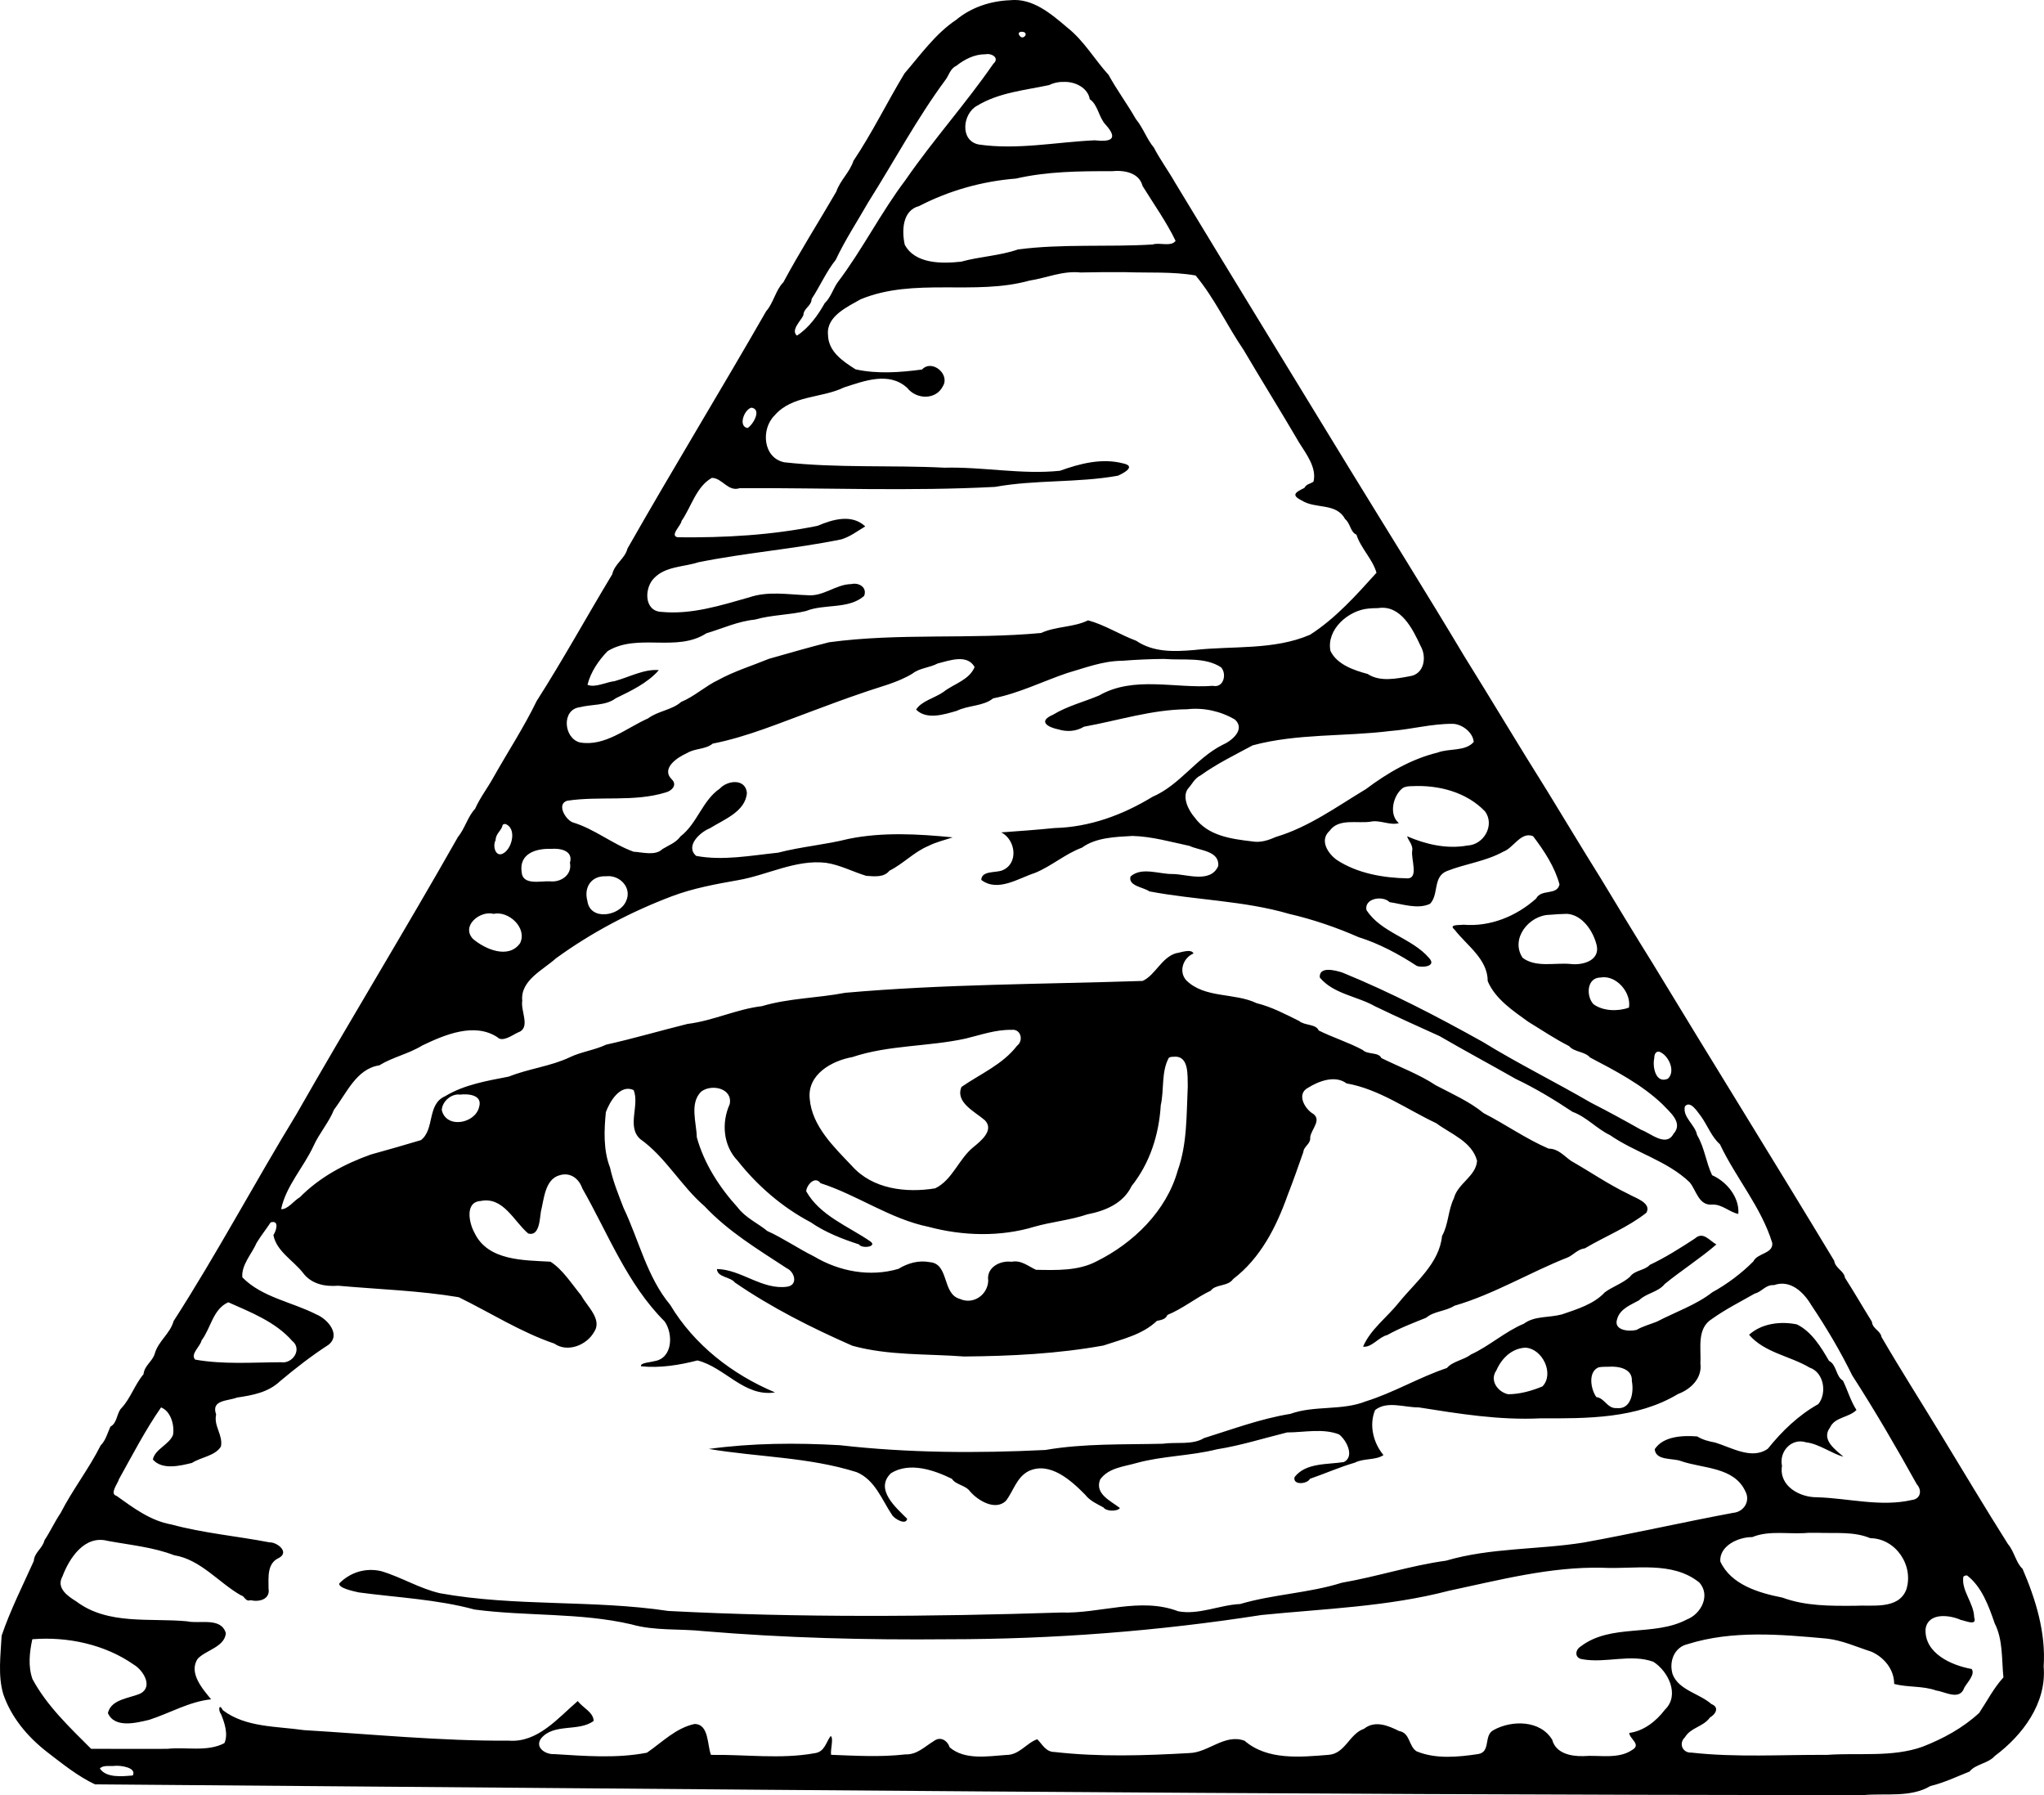 <?xml version="1.0" encoding="UTF-8" standalone="no"?>
<!-- Created with Inkscape (http://www.inkscape.org/) -->

<svg
   width="166.589mm"
   height="146.274mm"
   viewBox="0 0 166.589 146.274"
   version="1.1"
   id="svg1"
   inkscape:version="1.3.2 (091e20ef0f, 2023-11-25)"
   sodipodi:docname="pfp.svg"
   xmlns:inkscape="http://www.inkscape.org/namespaces/inkscape"
   xmlns:sodipodi="http://sodipodi.sourceforge.net/DTD/sodipodi-0.dtd"
   xmlns="http://www.w3.org/2000/svg"
   xmlns:svg="http://www.w3.org/2000/svg">
  <sodipodi:namedview
     id="namedview1"
     pagecolor="#ffffff"
     bordercolor="#000000"
     borderopacity="0.25"
     inkscape:showpageshadow="2"
     inkscape:pageopacity="0.0"
     inkscape:pagecheckerboard="0"
     inkscape:deskcolor="#d1d1d1"
     inkscape:document-units="mm"
     inkscape:zoom="0.5946522"
     inkscape:cx="385.09905"
     inkscape:cy="391.82568"
     inkscape:window-width="1440"
     inkscape:window-height="855"
     inkscape:window-x="0"
     inkscape:window-y="0"
     inkscape:window-maximized="1"
     inkscape:current-layer="layer1" />
  <defs
     id="defs1" />
  <g
     inkscape:label="Layer 1"
     inkscape:groupmode="layer"
     id="layer1"
     transform="translate(-21.167,-75.406)">
    <path
       style="fill:#000000;fill-opacity:1;stroke:none;stroke-width:1.266;stroke-linecap:round;stroke-linejoin:round"
       d="m 103.492,75.424 c -1.593,0.058 -3.171,0.581 -4.393,1.597 -1.675,1.112 -2.906,2.848 -4.214,4.367 -1.411,2.331 -2.632,4.845 -4.16,7.122 -0.314,0.952 -1.073,1.566 -1.403,2.52 -1.432,2.467 -2.965,4.871 -4.309,7.377 -0.624,0.623 -0.8,1.676 -1.405,2.363 -3.716,6.478 -7.613,12.85 -11.299,19.332 -0.225,0.86 -1.048,1.228 -1.246,2.104 -2.068,3.424 -4.002,6.951 -6.158,10.323 -1.02,2.107 -2.349,4.14 -3.511,6.2 -0.489,0.889 -1.091,1.653 -1.504,2.579 -0.595,0.624 -0.836,1.619 -1.408,2.314 -4.297,7.584 -8.851,15.026 -13.162,22.588 -3.398,5.566 -6.483,11.375 -10.007,16.849 -0.274,1.021 -1.262,1.632 -1.542,2.68 -0.212,0.641 -0.831,0.93 -0.907,1.647 -0.712,0.838 -1.057,1.97 -1.798,2.759 -0.4,0.407 -0.323,1.205 -0.901,1.512 -0.247,0.546 -0.375,1.107 -0.8,1.537 -0.955,1.904 -2.284,3.596 -3.255,5.498 -0.488,0.718 -0.845,1.509 -1.316,2.219 -0.175,0.702 -0.813,0.962 -0.875,1.698 -0.903,2.008 -1.917,4.014 -2.619,6.081 -0.078,1.57 -0.319,3.267 0.14,4.782 0.648,1.877 1.956,3.431 3.504,4.65 1.256,0.966 2.56,2.024 3.962,2.682 48.047,0.367 96.095,0.876 144.144,0.874 1.805,-0.159 3.842,0.221 5.445,-0.736 1.093,-0.263 2.16,-0.769 3.193,-1.181 0.488,-0.614 1.502,-0.643 2.055,-1.266 2.275,-1.694 4.24,-4.316 3.985,-7.288 0.187,-2.768 -0.639,-5.456 -1.72,-7.965 -0.534,-0.48 -0.682,-1.433 -1.187,-2.011 -1.88,-2.975 -3.674,-5.987 -5.509,-8.998 -1.595,-2.622 -3.25,-5.221 -4.797,-7.875 -0.104,-0.549 -0.732,-0.661 -0.788,-1.254 -0.746,-1.196 -1.439,-2.407 -2.195,-3.582 -0.07,-0.558 -0.781,-0.758 -0.875,-1.383 -4.895,-8.115 -9.918,-16.184 -14.836,-24.299 -1.42,-2.273 -2.799,-4.561 -4.188,-6.856 -1.47,-2.352 -2.902,-4.739 -4.356,-7.11 -2.285,-3.629 -4.498,-7.352 -6.771,-10.998 -3.074,-5.141 -6.257,-10.223 -9.383,-15.326 -4.729,-7.756 -9.493,-15.502 -14.188,-23.267 -0.541,-0.953 -1.248,-1.917 -1.722,-2.845 -0.58,-0.69 -0.883,-1.621 -1.475,-2.336 -0.685,-1.206 -1.581,-2.415 -2.214,-3.585 -1.137,-1.243 -2.004,-2.786 -3.36,-3.855 -1.316,-1.115 -2.818,-2.427 -4.671,-2.239 z m 0.946,2.571 c 0.709,0.011 0.069,0.839 -0.218,0.242 -0.098,-0.148 0.082,-0.257 0.218,-0.242 z m -2.957,1.834 c 0.48,-0.113 1.201,0.289 0.637,0.782 -2.247,3.255 -4.905,6.204 -7.151,9.463 -2.014,2.66 -3.507,5.666 -5.518,8.323 -0.373,0.514 -0.561,1.227 -1.061,1.706 -0.56,0.996 -1.312,2.041 -2.269,2.65 -0.528,-0.449 0.325,-1.21 0.524,-1.655 0.022,-0.601 0.645,-0.719 0.676,-1.336 0.68,-1.034 1.191,-2.225 1.964,-3.185 0.731,-1.567 1.761,-3.14 2.644,-4.683 2.107,-3.333 3.976,-6.847 6.319,-10.009 0.253,-0.334 0.367,-0.889 0.852,-1.108 0.687,-0.542 1.487,-0.955 2.384,-0.949 z m 6.479,2.25 c 0.879,-0.005 1.878,0.504 2.024,1.412 0.676,0.452 0.727,1.492 1.303,2.085 1.088,1.222 0.332,1.398 -0.904,1.263 -3.145,0.144 -6.331,0.803 -9.469,0.338 -1.537,-0.325 -1.293,-2.522 -0.112,-3.155 1.776,-1.077 3.878,-1.259 5.869,-1.683 0.402,-0.199 0.834,-0.275 1.29,-0.26 z m 3.811,7.278 c 0.982,-0.104 2.237,0.098 2.515,1.202 0.912,1.474 1.95,2.93 2.692,4.471 -0.346,0.509 -1.328,0.109 -1.857,0.297 -3.652,0.226 -7.365,-0.069 -10.984,0.404 -1.488,0.519 -3.111,0.574 -4.635,0.997 -1.561,0.169 -3.756,0.2 -4.598,-1.385 -0.245,-1.131 -0.204,-2.789 1.176,-3.148 2.454,-1.269 5.144,-2.021 7.893,-2.239 2.559,-0.587 5.184,-0.605 7.798,-0.601 z m 1.094,8.225 c 1.91,0.073 3.862,-0.059 5.745,0.271 1.549,1.851 2.55,4.073 3.908,6.059 1.488,2.528 3.05,5.027 4.531,7.561 0.57,0.914 1.449,2.042 1.171,3.177 -0.266,0.196 -0.58,0.183 -0.744,0.515 -0.688,0.332 -1.135,0.571 -0.223,1.018 1.112,0.722 2.803,0.16 3.538,1.514 0.454,0.374 0.417,1.054 0.927,1.275 0.356,1.113 1.319,1.992 1.635,3.104 -1.643,1.821 -3.333,3.717 -5.411,5.05 -2.957,1.277 -6.308,0.894 -9.444,1.246 -1.616,0.138 -3.315,0.206 -4.725,-0.752 -1.321,-0.49 -2.584,-1.307 -3.925,-1.665 -1.182,0.582 -2.623,0.472 -3.828,1.03 -5.745,0.537 -11.569,-0.02 -17.289,0.757 -1.638,0.414 -3.277,0.888 -4.891,1.347 -1.38,0.566 -2.83,1.009 -4.14,1.727 -1.054,0.502 -1.927,1.333 -3.022,1.789 -0.749,0.662 -1.873,0.726 -2.697,1.341 -1.755,0.774 -3.523,2.322 -5.561,1.955 -1.322,-0.352 -1.508,-2.683 0.004,-2.868 0.974,-0.249 2.116,-0.113 2.917,-0.723 1.241,-0.601 2.614,-1.252 3.521,-2.298 -1.19,-0.115 -2.447,0.589 -3.628,0.901 -0.684,0.078 -1.563,0.552 -2.186,0.294 0.254,-1.035 0.92,-2.011 1.645,-2.747 2.456,-1.489 5.612,0.126 8.043,-1.449 1.313,-0.389 2.558,-0.979 3.961,-1.118 1.355,-0.391 2.822,-0.371 4.159,-0.698 1.494,-0.604 3.459,-0.118 4.738,-1.228 0.27,-0.691 -0.418,-1.118 -1.055,-0.966 -1.259,0.018 -2.268,1.035 -3.577,0.905 -1.585,-0.054 -3.188,-0.352 -4.739,0.177 -2.315,0.657 -4.692,1.418 -7.138,1.183 -1.457,-0.05 -1.418,-1.99 -0.585,-2.775 0.926,-0.945 2.391,-0.881 3.582,-1.268 3.858,-0.78 7.806,-1.08 11.655,-1.867 0.716,-0.214 1.315,-0.679 1.949,-1.055 -1.091,-1.036 -2.668,-0.57 -3.878,-0.051 -3.735,0.767 -7.589,0.979 -11.394,0.937 -0.715,-0.113 0.285,-0.985 0.298,-1.33 0.798,-1.147 1.2,-2.801 2.473,-3.512 0.853,0.01 1.314,1.165 2.278,0.837 6.934,-0.03 13.88,0.263 20.807,-0.102 3.307,-0.599 6.718,-0.317 10.012,-0.912 0.567,-0.255 1.459,-0.774 0.434,-0.999 -1.734,-0.457 -3.532,0.008 -5.164,0.598 -3.129,0.324 -6.267,-0.332 -9.406,-0.251 -4.349,-0.22 -8.736,0.043 -13.063,-0.441 -1.739,-0.363 -1.91,-2.702 -0.794,-3.811 1.433,-1.669 3.821,-1.394 5.665,-2.288 1.641,-0.526 3.678,-1.322 5.155,0.042 0.741,0.946 2.341,1.002 2.909,-0.15 0.59,-0.966 -0.892,-2.22 -1.707,-1.352 -1.773,0.238 -3.671,0.374 -5.416,-0.014 -1.033,-0.661 -2.227,-1.438 -2.247,-2.832 -0.138,-1.492 1.578,-2.256 2.657,-2.875 4.366,-1.804 9.263,-0.279 13.749,-1.521 1.408,-0.219 2.719,-0.821 4.179,-0.665 1.211,-0.031 2.422,-0.032 3.633,-0.027 z M 82.419,108.624 c 0.857,0.137 0.124,1.402 -0.331,1.662 -0.793,-0.152 -0.247,-1.546 0.331,-1.662 z m 51.047,16.335 c 1.856,-0.302 2.835,1.691 3.481,3.082 0.518,0.89 0.305,2.296 -0.876,2.466 -1.121,0.209 -2.451,0.474 -3.44,-0.184 -1.11,-0.296 -2.508,-0.769 -3.032,-1.885 -0.338,-1.741 1.464,-3.299 3.092,-3.443 0.257,-0.027 0.516,-0.036 0.774,-0.036 z m -17.38,4.143 c 1.512,0.124 3.274,-0.186 4.6,0.679 0.489,0.541 0.214,1.703 -0.671,1.51 -3.081,0.235 -6.436,-0.841 -9.276,0.789 -1.255,0.528 -2.592,0.859 -3.755,1.567 -1.254,0.54 -0.419,1.02 0.459,1.198 0.716,0.216 1.455,0.151 2.072,-0.225 2.795,-0.504 5.531,-1.398 8.406,-1.421 1.352,-0.153 2.747,0.159 3.903,0.845 0.868,0.821 -0.292,1.748 -1.04,2.068 -2.136,1.083 -3.458,3.262 -5.688,4.223 -2.416,1.474 -5.125,2.473 -7.977,2.542 -1.447,0.148 -2.897,0.249 -4.347,0.355 1.19,0.61 1.43,2.564 0.066,3.1 -0.518,0.206 -1.676,0.006 -1.695,0.774 1.343,1.024 3.032,-0.141 4.378,-0.572 1.355,-0.556 2.468,-1.556 3.828,-2.058 1.127,-0.832 2.743,-0.876 4.117,-0.954 1.579,0.04 3.118,0.487 4.651,0.812 0.805,0.39 2.439,0.377 2.341,1.633 -0.63,1.436 -2.56,0.67 -3.708,0.657 -1.073,0.03 -2.535,-0.611 -3.442,0.201 -0.228,0.783 1.102,0.881 1.527,1.213 3.776,0.717 7.694,0.751 11.399,1.834 1.936,0.447 3.855,1.105 5.666,1.9 1.647,0.509 3.286,1.389 4.729,2.334 0.41,0.168 1.631,0.066 1.033,-0.611 -1.415,-1.67 -3.94,-2.075 -5.129,-3.94 -0.19,-0.959 1.331,-1.203 1.885,-0.639 1.051,0.156 2.304,0.607 3.301,0.134 0.732,-0.759 0.209,-2.203 1.37,-2.666 1.507,-0.597 3.16,-0.786 4.599,-1.581 0.83,-0.297 1.437,-1.662 2.424,-1.263 0.897,1.174 1.771,2.502 2.156,3.932 -0.203,0.928 -1.493,0.341 -1.903,1.151 -1.62,1.446 -3.74,2.316 -5.934,2.131 -0.25,0.05 -1.261,-0.052 -0.716,0.403 1.008,1.303 2.699,2.388 2.704,4.201 0.615,1.453 2.071,2.417 3.301,3.305 1.11,0.675 2.179,1.405 3.334,1.984 0.403,0.497 1.255,0.416 1.706,0.928 2.068,1.085 4.18,2.179 5.884,3.796 0.58,0.631 1.752,1.514 0.91,2.431 -0.6,1.109 -1.87,-0.068 -2.627,-0.332 -1.34,-0.757 -2.756,-1.532 -4.096,-2.212 -2.911,-1.691 -5.956,-3.194 -8.831,-4.962 -3.708,-2.066 -7.51,-4.046 -11.446,-5.649 -0.537,-0.168 -1.898,-0.542 -1.823,0.412 1.114,1.342 3.042,1.516 4.505,2.345 1.73,0.834 3.548,1.659 5.265,2.432 2.034,1.184 4.142,2.309 6.194,3.481 1.605,0.762 3.188,1.72 4.632,2.684 1.146,0.417 1.984,1.389 3.057,1.9 2.065,1.428 4.672,2.094 6.493,3.844 0.551,0.664 0.73,1.917 1.842,1.815 0.8,-0.039 1.427,0.638 2.124,0.76 0.108,-1.34 -0.942,-2.631 -2.136,-3.152 -0.498,-1.035 -0.618,-2.26 -1.228,-3.277 -0.156,-0.849 -1.195,-1.44 -0.991,-2.331 0.452,-0.54 1.056,0.496 1.305,0.797 0.532,0.743 0.89,1.722 1.549,2.286 1.295,2.74 3.376,5.132 4.268,8.051 0.072,0.888 -1.211,0.8 -1.547,1.501 -0.969,0.981 -2.192,1.886 -3.339,2.509 -1.319,1.035 -3.018,1.61 -4.515,2.394 -0.576,0.231 -1.139,0.368 -1.656,0.673 -0.616,0.16 -1.914,0.049 -1.585,-0.886 0.228,-0.847 1.167,-1.174 1.787,-1.528 0.571,-0.579 1.55,-0.649 2.096,-1.331 1.357,-1.104 2.918,-2.102 4.204,-3.217 -0.566,-0.302 -1.077,-1.102 -1.755,-0.48 -1.183,0.772 -2.411,1.551 -3.673,2.144 -0.406,0.464 -1.225,0.417 -1.622,0.977 -0.596,0.536 -1.483,0.827 -2.056,1.271 -0.874,0.95 -2.28,1.377 -3.492,1.79 -1.036,0.278 -2.226,0.107 -3.092,0.756 -1.533,0.639 -2.806,1.818 -4.325,2.515 -0.595,0.456 -1.476,0.541 -1.948,1.095 -2.253,0.752 -4.343,2.012 -6.615,2.718 -1.955,0.777 -4.159,0.31 -6.142,1.018 -2.421,0.393 -4.719,1.253 -7.041,1.976 -0.939,0.582 -2.285,0.302 -3.367,0.459 -3.192,0.077 -6.404,-0.035 -9.558,0.508 -5.583,0.274 -11.196,0.246 -16.752,-0.389 -3.56,-0.201 -7.143,-0.181 -10.681,0.305 4.006,0.669 8.149,0.66 12.039,1.888 1.519,0.624 2.072,2.284 2.923,3.532 0.211,0.293 1.11,0.818 1.205,0.271 -0.905,-0.902 -2.68,-2.409 -1.32,-3.715 1.518,-0.94 3.501,-0.26 4.969,0.46 0.318,0.504 1.106,0.499 1.49,1.042 0.644,0.738 2.034,1.572 2.897,0.763 0.637,-0.81 0.864,-1.931 1.876,-2.443 1.729,-0.795 3.455,0.772 4.59,1.927 0.392,0.507 0.996,0.769 1.499,1.044 0.226,0.334 1.123,0.337 1.339,0.049 -0.723,-0.576 -2.082,-1.145 -1.613,-2.327 0.685,-0.968 1.975,-1.053 2.98,-1.348 2.112,-0.581 4.387,-0.571 6.531,-1.112 1.946,-0.308 3.831,-0.908 5.727,-1.376 1.39,-0.002 2.912,-0.352 4.232,0.16 0.604,0.458 1.293,1.802 0.397,2.252 -1.339,0.216 -3.093,0.038 -4.018,1.221 -0.186,0.687 1.032,0.586 1.251,0.144 1.228,-0.421 2.415,-0.955 3.663,-1.316 0.712,-0.372 1.704,-0.181 2.328,-0.617 -0.83,-0.991 -1.187,-2.443 -0.686,-3.663 0.966,-0.79 2.419,-0.203 3.553,-0.223 3.288,0.521 6.584,1.057 9.93,0.893 3.803,0.012 7.84,0.042 11.211,-1.983 1.047,-0.393 1.981,-1.289 1.823,-2.497 0.069,-1.234 -0.319,-2.852 0.951,-3.626 1.097,-0.788 2.319,-1.396 3.478,-2.061 0.585,-0.141 0.878,-0.735 1.565,-0.688 1.34,-0.48 2.431,0.584 3.053,1.643 1.223,1.82 2.378,3.776 3.325,5.712 1.861,2.887 3.596,5.869 5.264,8.872 0.454,0.496 0.303,1.204 -0.4,1.281 -2.547,0.588 -5.176,-0.149 -7.747,-0.222 -1.412,0.009 -3.105,-0.924 -2.84,-2.561 -0.251,-1.164 0.779,-2.301 1.973,-1.913 1.056,0.118 2.165,0.966 3.033,1.166 -0.655,-0.564 -1.831,-1.386 -1.094,-2.371 0.393,-0.87 1.525,-0.797 2.159,-1.432 -0.476,-0.731 -0.738,-1.652 -1.102,-2.394 -0.588,-0.335 -0.504,-1.296 -1.137,-1.61 -0.65,-1.124 -1.425,-2.394 -2.624,-2.973 -1.321,-0.267 -2.857,-0.088 -3.89,0.848 1.269,1.471 3.319,1.714 4.931,2.673 1.178,0.395 1.429,2.09 0.715,2.973 -1.622,0.909 -2.954,2.193 -4.115,3.637 -1.307,0.934 -2.972,-0.105 -4.3,-0.503 -0.529,-0.1 -1.02,-0.223 -1.459,-0.498 -1.166,-0.087 -2.753,-0.034 -3.462,1.04 0.081,0.964 1.476,0.705 2.145,0.97 1.786,0.619 4.32,0.461 5.242,2.465 0.43,0.792 -0.124,1.681 -0.997,1.752 -4.068,0.758 -8.109,1.682 -12.177,2.418 -3.73,0.599 -7.585,0.411 -11.225,1.481 -2.876,0.392 -5.626,1.303 -8.479,1.794 -2.695,0.849 -5.583,0.936 -8.297,1.737 -1.688,0.077 -3.362,0.905 -5.045,0.593 -3.097,-1.186 -6.378,0.21 -9.559,0.1 -10.66,0.343 -21.344,0.426 -31.997,-0.127 -6.162,-0.927 -12.47,-0.334 -18.61,-1.444 -1.673,-0.383 -3.152,-1.311 -4.779,-1.796 -1.256,-0.302 -2.535,0.076 -3.438,1.002 -0.06,0.362 1.068,0.611 1.592,0.726 3.143,0.422 6.362,0.56 9.432,1.394 4.246,0.566 8.615,0.237 12.798,1.212 1.87,0.539 3.947,0.341 5.892,0.551 6.619,0.556 13.261,0.725 19.903,0.661 8.554,-0.003 17.105,-0.658 25.555,-1.977 5.105,-0.511 10.278,-0.673 15.262,-1.973 4.136,-0.877 8.274,-1.976 12.539,-1.877 2.612,0.136 5.667,-0.582 7.878,1.204 0.939,1.043 0.142,2.565 -1.021,3.014 -2.687,1.417 -6.173,0.304 -8.647,2.194 -0.495,0.309 -0.49,0.966 0.138,1.043 1.907,0.345 3.947,-0.465 5.783,0.207 1.219,0.774 2.176,2.717 0.943,3.904 -0.717,0.946 -1.74,1.745 -2.91,1.894 0.03,0.489 1.015,0.945 0.239,1.387 -1.137,0.779 -2.687,0.394 -3.992,0.502 -0.998,0.024 -2.228,-0.222 -2.521,-1.328 -0.968,-1.62 -3.313,-1.618 -4.789,-0.79 -0.821,0.428 -0.193,1.769 -1.241,1.949 -1.637,0.245 -3.466,0.428 -5.029,-0.224 -0.658,-0.418 -0.501,-1.49 -1.424,-1.652 -0.887,-0.442 -1.963,-0.894 -2.853,-0.184 -1.219,0.419 -1.53,2.046 -2.917,2.128 -2.278,0.179 -4.961,0.458 -6.822,-1.152 -1.635,-0.597 -2.94,0.976 -4.525,1.006 -3.643,0.208 -7.334,0.325 -10.964,-0.089 -0.71,0.006 -1.002,-0.64 -1.406,-1.038 -0.869,0.293 -1.463,1.285 -2.509,1.278 -1.507,0.103 -3.379,0.443 -4.627,-0.614 -0.19,-0.569 -0.756,-0.93 -1.299,-0.514 -0.734,0.44 -1.356,1.119 -2.307,1.083 -2.008,0.234 -4.064,0.11 -6.059,0.036 -0.083,-0.384 0.229,-1.363 -0.037,-1.537 -0.397,0.532 -0.485,1.297 -1.306,1.405 -2.773,0.503 -5.655,0.094 -8.448,0.138 -0.317,-0.768 -0.146,-2.522 -1.35,-2.518 -1.537,0.337 -2.634,1.493 -3.874,2.34 -2.47,0.479 -5.058,0.267 -7.562,0.113 -0.676,0.044 -1.584,-0.516 -1.079,-1.256 1.036,-1.296 3.079,-0.532 4.301,-1.448 -0.016,-0.715 -0.913,-1.086 -1.293,-1.621 -1.619,1.388 -3.265,3.408 -5.618,3.23 -5.577,0.036 -11.141,-0.527 -16.705,-0.858 -2.213,-0.323 -4.742,-0.207 -6.6,-1.62 -0.34,-0.634 -0.385,0.038 -0.158,0.315 0.292,0.691 0.606,1.649 0.279,2.364 -1.4,0.74 -3.135,0.293 -4.657,0.466 -2.069,0.002 -4.141,0.012 -6.207,-0.004 -1.749,-1.747 -3.606,-3.501 -4.777,-5.679 -0.374,-1.045 -0.24,-2.198 -0.016,-3.248 2.864,-0.231 5.914,0.416 8.285,2.078 0.729,0.435 1.576,1.743 0.558,2.33 -0.893,0.413 -2.41,0.451 -2.682,1.607 0.55,1.265 2.328,0.797 3.373,0.55 1.682,-0.546 3.271,-1.487 5.041,-1.67 -0.691,-0.836 -1.872,-2.177 -1.085,-3.315 0.68,-0.708 2.177,-0.943 2.286,-2.073 -0.386,-1.336 -2.164,-0.735 -3.158,-0.968 -3.011,-0.286 -6.45,0.327 -9.03,-1.619 -0.685,-0.421 -1.661,-1.086 -1.134,-2.031 0.567,-1.506 1.81,-3.401 3.693,-2.903 1.813,0.335 3.702,0.508 5.414,1.169 2.171,0.353 3.629,2.239 5.447,3.269 0.324,0.056 0.329,0.542 0.798,0.394 0.681,0.171 1.604,-0.073 1.448,-0.952 0.006,-0.903 -0.149,-2.06 0.868,-2.503 0.86,-0.492 -0.199,-1.285 -0.794,-1.258 -2.66,-0.512 -5.383,-0.747 -7.991,-1.456 -1.704,-0.296 -3.114,-1.365 -4.472,-2.333 -0.596,-0.157 0.11,-1.01 0.19,-1.342 1.096,-1.97 2.168,-4.037 3.438,-5.863 0.795,0.299 1.114,1.463 0.974,2.246 -0.331,0.806 -1.482,1.156 -1.641,2.002 0.765,0.868 2.206,0.514 3.193,0.272 0.722,-0.473 1.877,-0.557 2.354,-1.334 0.186,-0.938 -0.603,-1.656 -0.391,-2.615 -0.433,-1.201 0.944,-1.081 1.701,-1.375 1.261,-0.19 2.539,-0.411 3.511,-1.335 1.262,-1.059 2.556,-2.064 3.937,-2.958 1.062,-0.829 -0.081,-2.12 -0.98,-2.48 -1.979,-1.019 -4.429,-1.385 -6.031,-3.021 -0.101,-1.007 0.779,-1.922 1.164,-2.818 0.349,-0.572 0.793,-1.13 1.14,-1.66 0.736,-0.221 0.458,0.693 0.227,1.029 0.233,1.302 1.62,2.076 2.394,3.062 0.684,0.93 1.793,1.157 2.884,1.068 3.273,0.295 6.587,0.392 9.826,0.935 2.584,1.266 5.049,2.846 7.79,3.78 1.069,0.751 2.622,0.143 3.237,-0.938 0.706,-1.042 -0.586,-2.109 -1.038,-2.976 -0.78,-0.943 -1.519,-2.132 -2.514,-2.759 -2.16,-0.127 -5.107,-0.05 -6.196,-2.364 -0.427,-0.757 -0.81,-2.502 0.506,-2.582 1.851,-0.382 2.714,1.669 3.878,2.649 0.922,0.259 0.936,-1.2 1.033,-1.787 0.254,-1.003 0.322,-2.631 1.522,-2.959 0.866,-0.269 1.571,0.259 1.852,1.066 2.105,3.69 3.648,7.791 6.709,10.843 0.718,1.017 0.668,3.032 -0.864,3.242 -0.229,0.086 -1.169,0.124 -1.056,0.414 1.546,0.161 3.12,-0.097 4.596,-0.476 2.231,0.553 3.813,2.998 6.322,2.605 -3.478,-1.46 -6.585,-3.87 -8.539,-7.128 -1.895,-2.268 -2.549,-5.28 -3.805,-7.905 -0.419,-1.089 -0.855,-2.152 -1.104,-3.294 -0.548,-1.4 -0.487,-3.033 -0.338,-4.511 0.313,-0.861 1.178,-2.317 2.267,-1.792 0.496,1.236 -0.582,2.957 0.52,3.975 2.081,1.472 3.329,3.829 5.257,5.485 1.935,2.062 4.357,3.518 6.697,5.051 0.636,0.285 0.95,1.353 0.052,1.503 -2.039,0.295 -3.774,-1.411 -5.74,-1.437 0.023,0.679 1.093,0.622 1.459,1.095 2.986,2.051 6.26,3.699 9.576,5.154 2.947,0.815 6.076,0.648 9.107,0.877 3.792,-0.03 7.629,-0.22 11.355,-0.894 1.508,-0.513 3.166,-0.867 4.359,-2.006 0.369,-0.083 0.711,-0.125 0.858,-0.485 1.238,-0.501 2.35,-1.421 3.53,-1.977 0.414,-0.555 1.392,-0.319 1.832,-0.953 2.23,-1.699 3.519,-4.25 4.436,-6.829 0.454,-1.159 0.868,-2.34 1.281,-3.519 0.034,-0.48 0.618,-0.641 0.558,-1.208 0.095,-0.686 1.047,-1.467 0.116,-1.983 -0.63,-0.459 -1.213,-1.564 -0.282,-2.048 0.894,-0.559 2.211,-1.037 3.128,-0.351 2.654,0.464 4.907,2.112 7.312,3.244 1.181,0.876 2.919,1.496 3.326,3.066 -0.09,1.268 -1.579,1.835 -1.888,3.052 -0.483,0.977 -0.436,2.137 -0.967,3.07 -0.217,2.234 -2.184,3.776 -3.51,5.415 -0.946,1.194 -2.328,2.194 -2.926,3.605 0.707,0.092 1.267,-0.784 1.975,-0.948 0.996,-0.564 2.168,-1.004 3.171,-1.411 0.608,-0.531 1.596,-0.521 2.296,-0.974 3.222,-0.934 6.143,-2.724 9.266,-3.95 0.432,-0.196 0.799,-0.664 1.37,-0.73 1.652,-0.977 3.505,-1.706 5.011,-2.898 0.457,-0.811 -0.93,-1.214 -1.443,-1.519 -1.644,-0.789 -3.123,-1.812 -4.69,-2.705 -0.593,-0.415 -1.049,-1.003 -1.831,-1 -1.845,-0.795 -3.534,-1.991 -5.296,-2.892 -1.15,-0.948 -2.608,-1.588 -3.895,-2.267 -1.374,-0.911 -3.009,-1.512 -4.445,-2.225 -0.228,-0.505 -1.117,-0.256 -1.52,-0.658 -1.14,-0.613 -2.471,-1.029 -3.586,-1.588 -0.217,-0.541 -1.154,-0.388 -1.593,-0.773 -1.139,-0.562 -2.221,-1.141 -3.463,-1.45 -1.814,-0.871 -4.242,-0.372 -5.747,-1.874 -0.636,-0.728 -0.229,-1.833 0.602,-2.176 -0.187,-0.419 -1.058,-0.065 -1.431,-0.019 -1.184,0.359 -1.693,1.794 -2.717,2.256 -8.078,0.27 -16.184,0.255 -24.235,0.966 -2.261,0.435 -4.583,0.434 -6.793,1.089 -2.082,0.247 -3.975,1.192 -6.064,1.448 -2.213,0.549 -4.403,1.193 -6.633,1.691 -0.939,0.445 -2.052,0.586 -2.952,1.022 -1.559,0.742 -3.369,0.932 -4.976,1.579 -1.785,0.347 -3.642,0.654 -5.206,1.606 -1.482,0.649 -0.819,2.691 -1.959,3.571 -1.361,0.401 -2.718,0.802 -4.093,1.176 -2.143,0.765 -4.169,1.848 -5.778,3.481 -0.473,0.26 -0.992,1.014 -1.525,0.967 0.408,-1.911 1.836,-3.405 2.645,-5.158 0.47,-1.039 1.252,-1.908 1.666,-2.949 1.027,-1.338 1.827,-3.331 3.691,-3.61 1.073,-0.666 2.405,-0.94 3.503,-1.619 1.825,-0.876 4.246,-1.902 6.12,-0.675 0.413,0.439 1.231,-0.178 1.668,-0.38 1.084,-0.365 0.214,-1.732 0.359,-2.587 -0.165,-1.666 1.697,-2.507 2.744,-3.457 2.899,-2.106 6.097,-3.788 9.443,-5.057 1.733,-0.654 3.569,-0.991 5.399,-1.314 2.39,-0.41 4.703,-1.706 7.175,-1.414 1.153,0.173 2.211,0.742 3.283,1.063 0.675,0.04 1.429,0.146 1.884,-0.421 1.129,-0.564 2.004,-1.531 3.169,-2.014 0.626,-0.322 1.321,-0.477 1.984,-0.702 -2.812,-0.279 -5.729,-0.444 -8.502,0.126 -1.887,0.477 -3.84,0.629 -5.725,1.121 -2.201,0.227 -4.487,0.673 -6.678,0.263 -0.924,-0.809 0.331,-1.944 1.115,-2.251 1.136,-0.714 2.913,-1.355 3.019,-2.893 -0.126,-1.187 -1.588,-1.018 -2.208,-0.34 -1.424,0.97 -1.833,2.837 -3.206,3.896 -0.376,0.524 -0.988,0.73 -1.478,1.037 -0.566,0.563 -1.619,0.25 -2.346,0.209 -1.726,-0.624 -3.185,-1.858 -4.95,-2.387 -0.584,-0.208 -1.353,-1.486 -0.463,-1.766 2.645,-0.403 5.433,0.119 8.009,-0.669 0.501,-0.117 1.011,-0.613 0.506,-1.086 -0.887,-0.909 0.515,-1.803 1.263,-2.132 0.667,-0.401 1.492,-0.281 2.087,-0.767 2.823,-0.556 5.499,-1.697 8.193,-2.683 1.326,-0.499 2.653,-0.989 3.991,-1.444 1.377,-0.49 2.869,-0.826 4.109,-1.587 0.555,-0.447 1.4,-0.469 2.042,-0.818 0.942,-0.231 2.408,-0.793 3.009,0.293 -0.445,1.072 -1.698,1.361 -2.545,2.032 -0.694,0.488 -1.787,0.732 -2.223,1.433 0.854,0.866 2.301,0.395 3.313,0.102 0.938,-0.461 2.171,-0.367 2.963,-1.016 2.102,-0.41 4.032,-1.384 6.038,-2.064 1.471,-0.424 2.907,-0.989 4.471,-0.998 1.157,-0.091 2.318,-0.142 3.479,-0.151 z m 23.45,5.283 c 0.775,5.2e-4 1.682,0.694 1.741,1.478 -0.681,0.793 -2.029,0.507 -2.946,0.867 -2.154,0.525 -4.089,1.664 -5.848,2.981 -2.357,1.416 -4.644,3.09 -7.301,3.883 -0.615,0.268 -1.27,0.504 -1.994,0.369 -1.683,-0.197 -3.57,-0.452 -4.646,-1.935 -0.509,-0.578 -1.067,-1.681 -0.549,-2.363 0.302,-0.312 0.534,-0.848 1.025,-1.077 1.327,-0.956 2.811,-1.673 4.244,-2.448 3.645,-0.981 7.497,-0.702 11.224,-1.17 1.693,-0.128 3.34,-0.59 5.049,-0.584 z m -3.284,5.081 c 2.149,-0.11 4.436,0.475 5.953,2.063 0.811,1.123 -0.109,2.717 -1.441,2.774 -1.679,0.304 -3.389,-0.092 -4.915,-0.753 0.078,0.324 0.511,0.723 0.413,1.184 -0.099,0.703 0.533,2.215 -0.366,2.246 -1.977,-0.038 -4.096,-0.401 -5.772,-1.499 -0.733,-0.521 -1.443,-1.612 -0.59,-2.378 0.738,-1.041 2.255,-0.578 3.335,-0.742 0.755,-0.17 1.624,0.337 2.306,0.113 -0.832,-0.683 -0.483,-2.233 0.307,-2.847 0.227,-0.147 0.509,-0.156 0.771,-0.162 z m -73.891,3.082 c 0.902,0.335 0.584,1.87 -0.092,2.34 -0.684,0.495 -0.988,-0.517 -0.709,-1.02 0.008,-0.562 0.489,-0.765 0.577,-1.249 0.06,-0.056 0.145,-0.074 0.225,-0.071 z m 3.713,2.028 c 0.736,-0.064 1.836,0.13 1.544,1.132 0.194,0.975 -0.725,1.613 -1.624,1.514 -0.74,-0.047 -2.242,0.36 -2.312,-0.755 -0.219,-1.489 1.139,-1.936 2.392,-1.891 z m 4.492,2.232 c 1.107,-0.133 2.151,0.947 1.618,2.043 -0.522,1.213 -2.927,1.607 -3.144,-0.032 -0.307,-1.109 0.321,-2.072 1.526,-2.01 z m -9.174,3.062 c 1.247,-0.268 2.764,1.16 2.163,2.391 -0.941,1.326 -2.843,0.495 -3.833,-0.342 -1.005,-1.056 0.563,-2.338 1.67,-2.049 z m 87.497,0 c 1.265,0.087 2.157,1.452 2.418,2.597 0.252,1.236 -1.194,1.61 -2.138,1.488 -1.268,-0.121 -2.825,0.319 -3.906,-0.504 -1.034,-1.55 0.53,-3.474 2.193,-3.502 0.477,-0.04 0.955,-0.072 1.433,-0.079 z m 3.058,5.165 c 1.16,0.046 2.172,1.37 1.982,2.473 -0.872,0.323 -2.112,0.305 -2.9,-0.283 -0.606,-0.667 -0.547,-2.173 0.605,-2.168 0.103,-0.017 0.208,-0.025 0.312,-0.023 z m -48.349,4.289 c 0.767,-0.109 1.023,0.866 0.454,1.301 -1.173,1.526 -2.992,2.289 -4.523,3.35 -0.53,1.263 1.122,2.027 1.905,2.714 0.795,0.814 -0.359,1.719 -0.952,2.205 -1.179,0.96 -1.702,2.673 -3.098,3.344 -2.37,0.386 -5.099,0.07 -6.784,-1.827 -1.46,-1.539 -3.259,-3.243 -3.441,-5.479 -0.199,-1.983 1.797,-3.088 3.477,-3.391 2.962,-0.991 6.176,-0.84 9.216,-1.504 1.237,-0.295 2.447,-0.739 3.744,-0.713 z m 52.795,1.777 c 0.757,0.264 1.372,1.585 0.712,2.204 -0.993,0.433 -1.267,-0.952 -1.117,-1.652 0.002,-0.256 0.076,-0.592 0.405,-0.552 z m -39.528,0.412 c 1.243,-0.088 1.073,1.583 1.107,2.397 -0.11,2.31 -0.035,4.706 -0.826,6.899 -0.921,3.274 -3.602,5.885 -6.591,7.368 -1.496,0.798 -3.29,0.73 -4.951,0.698 -0.636,-0.285 -1.203,-0.815 -1.989,-0.655 -0.934,-0.125 -2.069,0.458 -1.906,1.539 -0.037,1.153 -1.216,1.982 -2.3,1.491 -1.488,-0.392 -0.857,-2.876 -2.468,-2.999 -0.911,-0.175 -1.79,0.085 -2.552,0.548 -2.332,0.682 -4.825,0.211 -6.89,-1.02 -1.285,-0.637 -2.524,-1.494 -3.797,-2.066 -0.758,-0.629 -1.774,-1.07 -2.406,-1.911 -1.49,-1.636 -2.753,-3.591 -3.339,-5.73 -0.025,-1.181 -0.605,-2.768 0.353,-3.713 0.844,-0.654 2.595,-0.282 2.328,1.022 -0.684,1.512 -0.538,3.387 0.661,4.623 1.602,2.031 3.648,3.793 5.928,4.99 1.192,0.827 2.587,1.371 3.953,1.812 0.203,0.368 1.533,0.199 0.92,-0.246 -1.799,-1.237 -4.112,-2.098 -5.227,-4.086 0.038,-0.518 0.722,-1.284 1.169,-0.657 3.011,0.967 5.674,2.92 8.808,3.558 2.784,0.747 5.862,0.83 8.628,-0.012 1.39,-0.397 2.916,-0.533 4.317,-1.008 1.45,-0.282 2.921,-0.887 3.598,-2.301 1.502,-1.886 2.233,-4.206 2.378,-6.592 0.284,-1.253 0.031,-2.717 0.654,-3.858 0.125,-0.093 0.292,-0.087 0.44,-0.088 z m -58.213,3.086 c 0.697,-0.081 1.867,0.022 1.562,1.019 -0.324,1.349 -2.676,1.786 -3.041,0.244 0.026,-0.697 0.77,-1.357 1.479,-1.263 z m -18.879,16.922 c 1.831,0.815 3.848,1.597 5.204,3.143 0.852,0.67 0.044,1.893 -0.908,1.743 -2.322,0.011 -4.705,0.194 -6.994,-0.214 -0.429,-0.437 0.434,-1.096 0.517,-1.56 0.767,-1.009 0.922,-2.55 2.182,-3.112 z m 105.701,3.699 c 1.39,0.054 2.396,2.112 1.411,3.154 -0.87,0.365 -1.88,0.647 -2.82,0.639 -0.846,-0.201 -1.51,-1.131 -0.943,-1.938 0.425,-0.976 1.241,-1.792 2.353,-1.855 z m 6.815,1.553 c 0.787,-0.055 1.942,0.151 1.877,1.173 0.175,0.891 -0.046,2.352 -1.261,2.197 -0.734,0.05 -0.958,-0.818 -1.631,-0.895 -0.462,-0.629 -0.704,-2.063 0.184,-2.426 0.273,-0.052 0.554,-0.043 0.831,-0.049 z m 17.05,13.534 c 1.432,0.053 2.925,-0.122 4.26,0.437 2.087,0.022 3.567,2.25 2.931,4.196 -0.644,1.651 -2.797,1.227 -4.192,1.312 -1.995,0.014 -4.016,0.029 -5.908,-0.668 -1.895,-0.372 -4.201,-1.048 -5.057,-2.95 -0.078,-1.28 1.493,-1.992 2.606,-1.978 1.405,-0.583 3.077,-0.201 4.576,-0.349 0.261,1.3e-4 0.523,2.6e-4 0.784,5.3e-4 z m 12.143,3.472 c 1.198,0.908 1.776,2.509 2.254,3.902 0.688,1.345 0.561,2.935 0.713,4.408 -0.799,0.871 -1.335,1.937 -1.973,2.89 -1.327,1.232 -2.966,2.116 -4.618,2.757 -2.473,0.883 -5.213,0.478 -7.797,0.666 -3.678,-0.025 -7.39,0.223 -11.049,-0.188 -0.717,0.04 -1.051,-0.751 -0.526,-1.239 0.473,-0.812 1.498,-0.851 2.045,-1.62 0.471,-0.27 0.788,-0.835 0.118,-1.095 -0.968,-0.861 -2.669,-1.13 -3.162,-2.432 -0.308,-1.014 0.118,-2.199 1.232,-2.452 3.649,-1.148 7.587,-0.791 11.338,-0.45 1.268,0.142 2.422,0.678 3.626,1.064 1.049,0.461 1.865,1.46 1.861,2.628 1.074,0.296 2.327,0.141 3.426,0.539 0.737,0.096 1.919,0.852 2.289,-0.23 0.236,-0.423 0.913,-1.077 0.601,-1.525 -1.645,-0.292 -3.866,-1.279 -3.756,-3.261 0.206,-1.361 1.951,-1.152 2.873,-0.736 0.345,0.05 1.357,0.539 1.088,-0.218 -0.025,-1.157 -1.053,-2.162 -0.885,-3.294 0.07,-0.091 0.193,-0.116 0.301,-0.113 z M 30.524,219.296 c 0.445,-0.05 1.81,0.135 1.464,0.784 -0.841,0.071 -2.158,0.22 -2.681,-0.566 0.263,-0.312 0.86,-0.16 1.217,-0.219 z"
       id="path1" />
  </g>
</svg>
